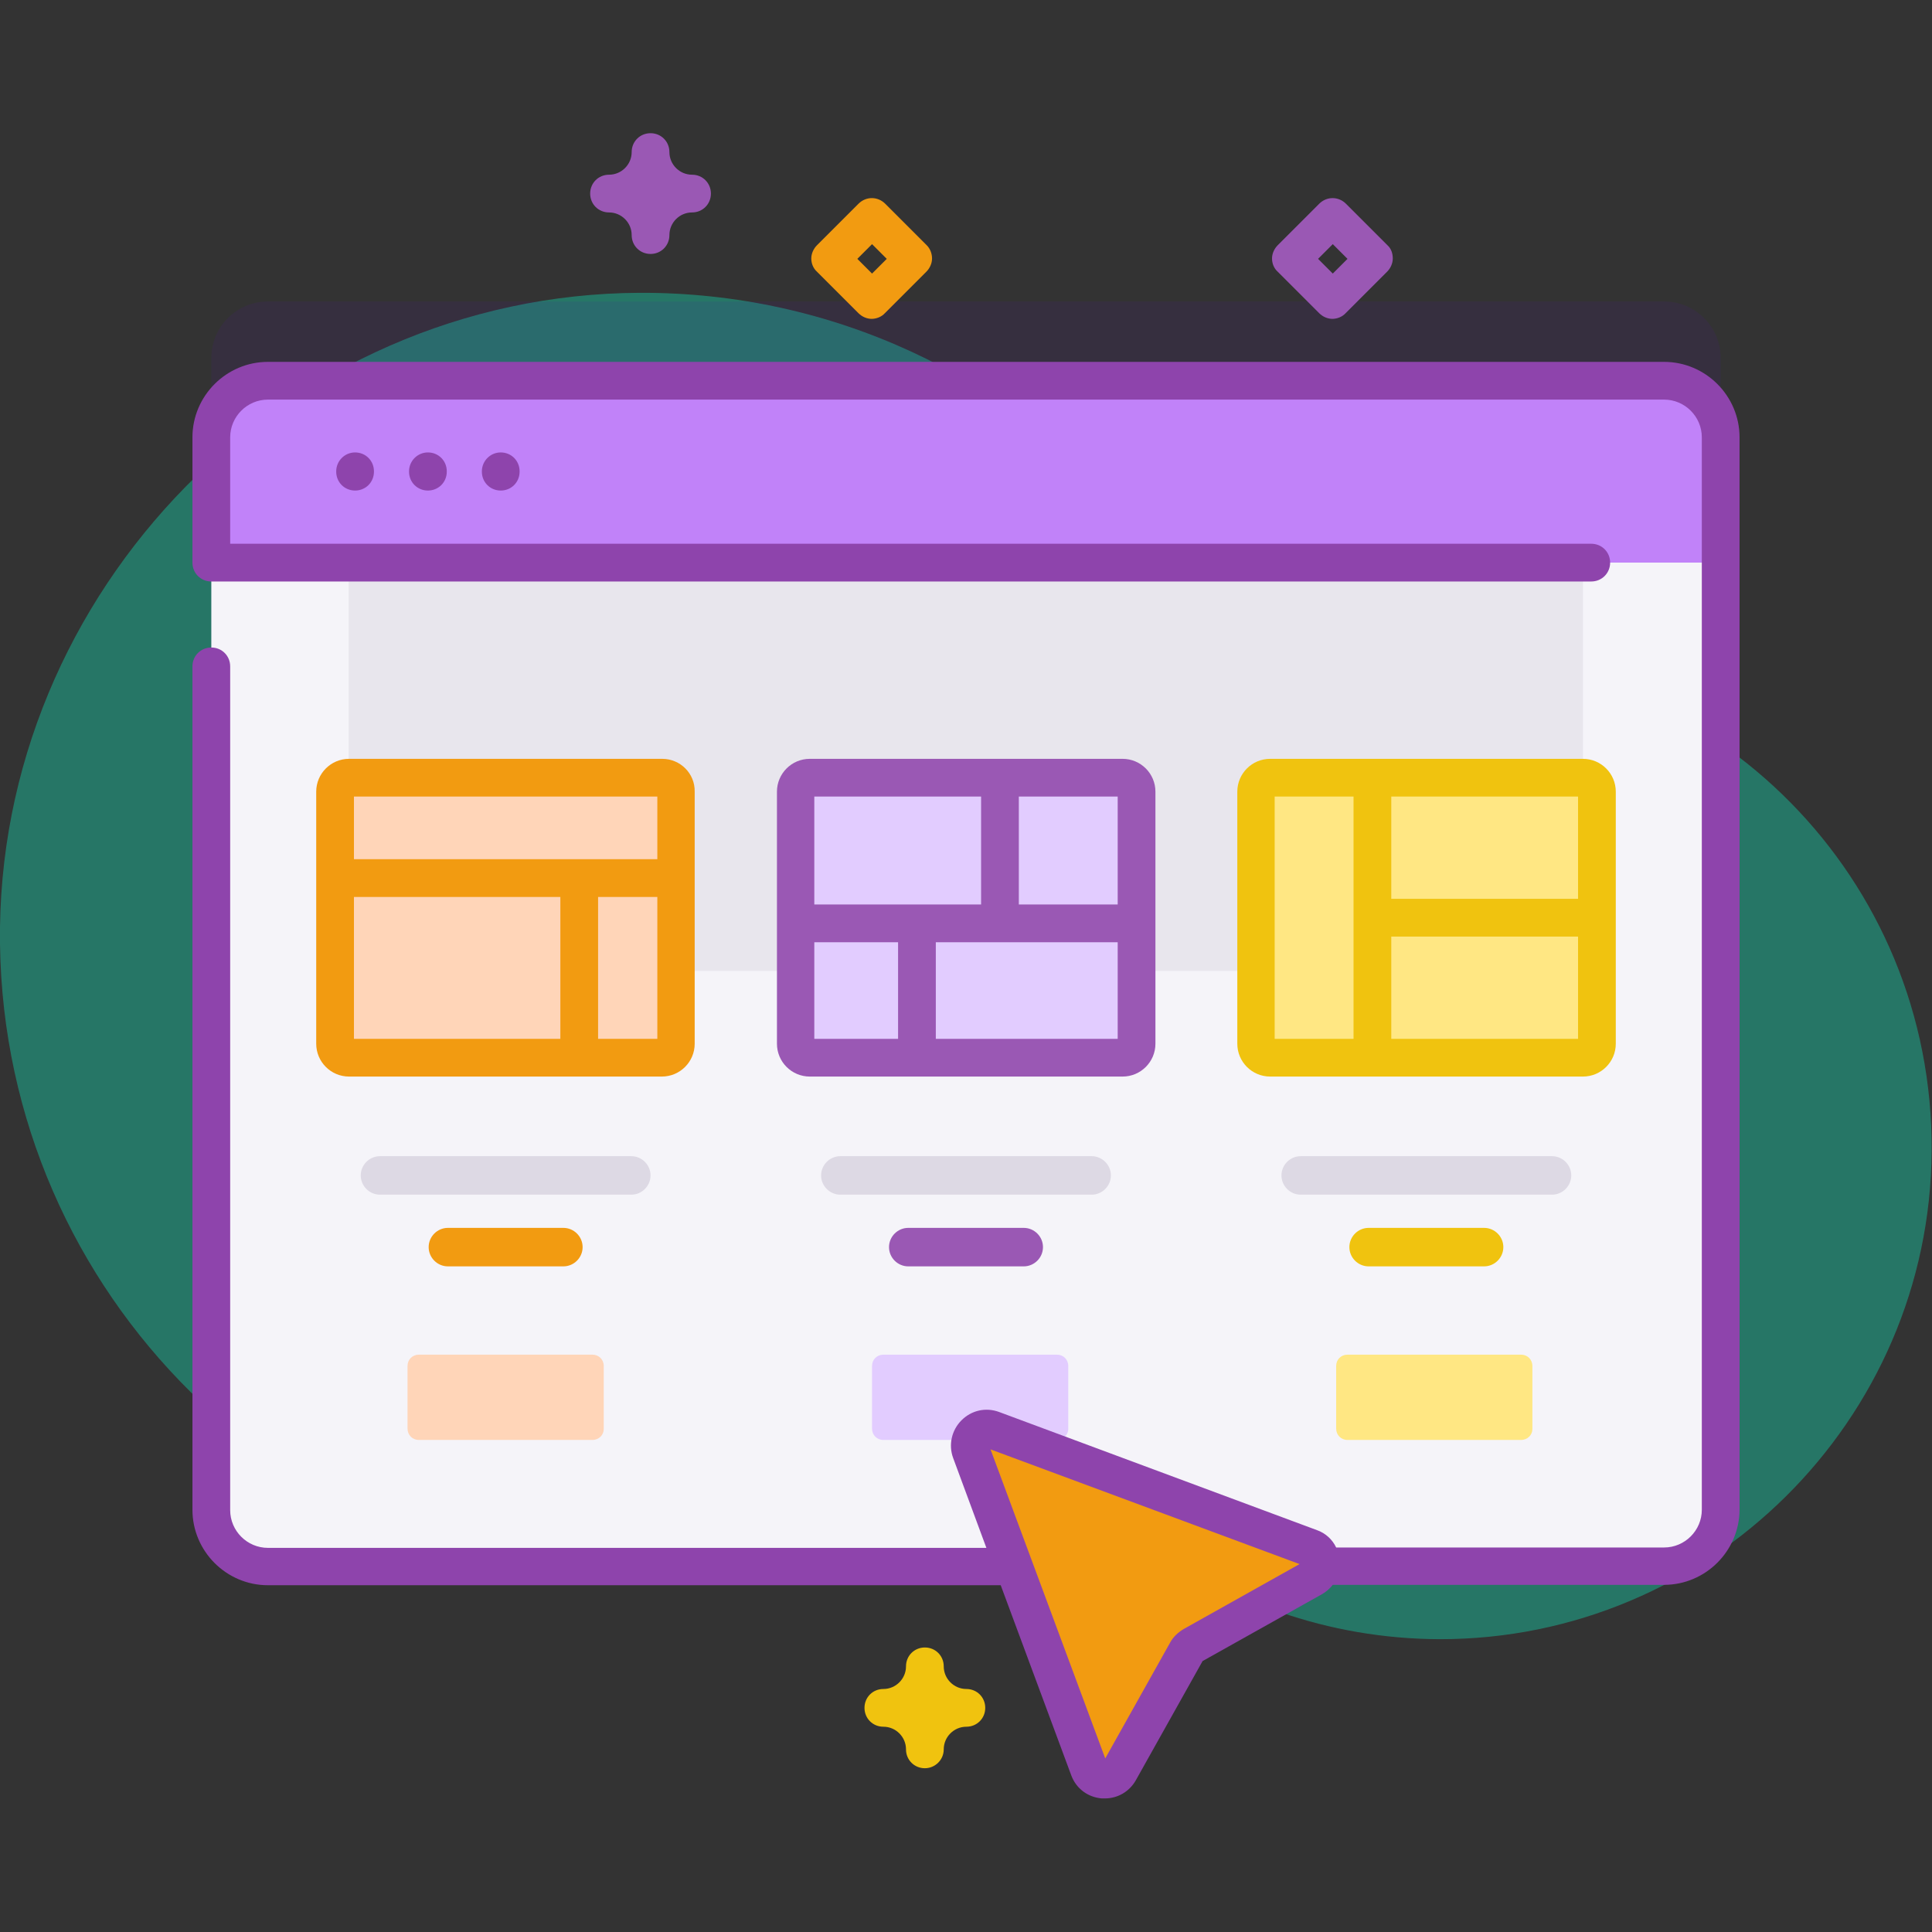 <?xml version="1.0" encoding="utf-8"?>
<!-- Generator: Adobe Illustrator 24.0.3, SVG Export Plug-In . SVG Version: 6.00 Build 0)  -->
<svg version="1.1" id="Capa_1" xmlns="http://www.w3.org/2000/svg" xmlns:xlink="http://www.w3.org/1999/xlink" x="0px" y="0px"
	 viewBox="0 0 512 512" style="enable-background:new 0 0 512 512;" xml:space="preserve">
<rect x="0" y="0" width="512" height="512" fill="#333333" stroke="none"/>
<style type="text/css">
	.st0{opacity:0.5;fill:#1BBB9A;}
	.st1{opacity:0.1;fill:#590BB2;enable-background:new    ;}
	.st2{fill:#F5F4F9;}
	.st3{fill:#E8E6ED;}
	.st4{fill:#C182F9;}
	.st5{fill:#FFD5B8;}
	.st6{fill:#DDD9E4;}
	.st7{fill:#E2CCFF;}
	.st8{fill:#FFE783;}
	.st9{fill:#F0C30F;}
	.st10{fill:#F29B11;}
	.st11{fill:#8E44AC;}
	.st12{fill:#9A58B4;}
</style>
<path class="st0" d="M382.6,174c-0.2,0-0.4,0-0.6,0c-32-0.1-62.4-13.8-83.4-38c-31.4-36-77.6-58.6-129.1-58.4
	C76,78-1.2,156.6,0,250.1c1.2,93,77,168,170.2,168c26.3,0,51.3-6,73.5-16.7c19.2-9.2,42.1-6.8,59,6.2c21.9,16.7,49.2,26.7,78.8,26.8
	c71.4,0.1,130-58,130.4-129.4C512.4,232.9,454.6,174.4,382.6,174z"/>
<path class="st1" d="M456,94.9v284.2c0,8.3-6.7,15-15,15H71c-8.3,0-15-6.7-15-15V94.9c0-8.3,6.7-15,15-15h370
	C449.3,79.9,456,86.6,456,94.9L456,94.9z"/>
<path class="st2" d="M456,115.9v284.2c0,8.3-6.7,15-15,15H71c-8.3,0-15-6.7-15-15V115.9c0-8.3,6.7-15,15-15h370
	C449.3,100.9,456,107.6,456,115.9L456,115.9z"/>
<path class="st3" d="M92.4,149.1h327.1v108.2H92.4L92.4,149.1z"/>
<path class="st4" d="M456,149.1v-33.2c0-8.3-6.7-15-15-15H71c-8.3,0-15,6.7-15,15v33.2H456z"/>
<path class="st5" d="M175.5,280.3H92.5c-2.1,0-3.7-1.7-3.7-3.7v-66.8c0-2.1,1.7-3.7,3.7-3.7h82.9c2.1,0,3.7,1.7,3.7,3.7v66.8
	C179.2,278.6,177.5,280.3,175.5,280.3z"/>
<path class="st6" d="M167.3,316.6h-66.6c-2.8,0-5.1-2.3-5.1-5.1s2.3-5.1,5.1-5.1h66.6c2.8,0,5.1,2.3,5.1,5.1
	S170.1,316.6,167.3,316.6z"/>
<path class="st7" d="M297.5,280.3h-82.9c-2.1,0-3.7-1.7-3.7-3.7v-66.8c0-2.1,1.7-3.7,3.7-3.7h82.9c2.1,0,3.7,1.7,3.7,3.7v66.8
	C301.2,278.6,299.5,280.3,297.5,280.3z"/>
<path class="st6" d="M289.3,316.6h-66.6c-2.8,0-5.1-2.3-5.1-5.1s2.3-5.1,5.1-5.1h66.6c2.8,0,5.1,2.3,5.1,5.1
	S292.1,316.6,289.3,316.6z"/>
<path class="st8" d="M419.5,280.3h-82.9c-2.1,0-3.7-1.7-3.7-3.7v-66.8c0-2.1,1.7-3.7,3.7-3.7h82.9c2.1,0,3.7,1.7,3.7,3.7v66.8
	C423.2,278.6,421.5,280.3,419.5,280.3z"/>
<path class="st6" d="M411.3,316.6h-66.6c-2.8,0-5.1-2.3-5.1-5.1s2.3-5.1,5.1-5.1h66.6c2.8,0,5.1,2.3,5.1,5.1
	S414.1,316.6,411.3,316.6z"/>
<path class="st9" d="M419.5,201.1h-82.9c-4.8,0-8.7,3.9-8.7,8.7v66.8c0,4.8,3.9,8.7,8.7,8.7h82.9c4.8,0,8.7-3.9,8.7-8.7v-66.8
	C428.2,205,424.3,201.1,419.5,201.1L419.5,201.1z M418.2,238.2h-49.5v-27.1h49.5V238.2z M337.8,211.1h20.9v64.2h-20.9V211.1z
	 M368.7,275.3v-27.1h49.5v27.1H368.7z"/>
<path class="st9" d="M393.3,325.4h-30.6c-2.8,0-5.1,2.3-5.1,5.1c0,2.8,2.3,5.1,5.1,5.1h30.6c2.8,0,5.1-2.3,5.1-5.1
	C398.4,327.7,396.1,325.4,393.3,325.4z"/>
<path class="st5" d="M157,381.6h-46c-1.7,0-3-1.3-3-3V362c0-1.7,1.3-3,3-3h46c1.7,0,3,1.3,3,3v16.7C160,380.3,158.7,381.6,157,381.6
	z"/>
<path class="st7" d="M280.1,381.6h-46c-1.7,0-3-1.3-3-3V362c0-1.7,1.3-3,3-3h46c1.7,0,3,1.3,3,3v16.7
	C283.1,380.3,281.7,381.6,280.1,381.6z"/>
<path class="st8" d="M403.1,381.6h-46c-1.7,0-3-1.3-3-3V362c0-1.7,1.3-3,3-3h46c1.7,0,3,1.3,3,3v16.7
	C406.1,380.3,404.8,381.6,403.1,381.6z"/>
<path class="st10" d="M257.3,384.6l31.3,84.2c1.3,3.5,6.2,3.9,8,0.6l17.8-31.7c0.4-0.7,1-1.3,1.7-1.7l31.7-17.8
	c3.3-1.8,2.9-6.7-0.6-8L263,378.9C259.5,377.6,256,381.1,257.3,384.6L257.3,384.6z"/>
<g>
	<path class="st11" d="M89.1,124.9v0.1c0,2.8,2.2,5,5,5s5-2.2,5-5v-0.1c0-2.8-2.2-5-5-5S89.1,122.2,89.1,124.9z"/>
	<path class="st11" d="M108.4,124.9v0.1c0,2.8,2.2,5,5,5s5-2.2,5-5v-0.1c0-2.8-2.2-5-5-5S108.4,122.2,108.4,124.9z"/>
	<path class="st11" d="M127.7,124.9v0.1c0,2.8,2.2,5,5,5s5-2.2,5-5v-0.1c0-2.8-2.2-5-5-5S127.7,122.2,127.7,124.9z"/>
	<path class="st11" d="M441,95.9H71c-11,0-20,9-20,20v33.2c0,2.8,2.2,5,5,5h365.7c2.8,0,5-2.2,5-5s-2.2-5-5-5H61v-28.2
		c0-5.5,4.5-10,10-10h370c5.5,0,10,4.5,10,10v284.2c0,5.5-4.5,10-10,10h-86.9c-1-2.1-2.8-3.8-5.1-4.6l-84.2-31.3
		c-3.5-1.3-7.3-0.5-10,2.2c-2.6,2.6-3.5,6.5-2.2,10l8.8,23.8H71c-5.5,0-10-4.5-10-10V176.6c0-2.8-2.2-5-5-5s-5,2.2-5,5v223.5
		c0,11,9,20,20,20h194.2l18.7,50.4c1.3,3.5,4.4,5.8,8.1,6.1c0.3,0,0.5,0,0.8,0c3.4,0,6.5-1.8,8.2-4.8l17.7-31.6l31.6-17.7
		c1.1-0.6,2.1-1.5,2.9-2.5H441c11,0,20-9,20-20V115.9C461,104.9,452,95.9,441,95.9L441,95.9z M313.7,431.7c-1.5,0.9-2.8,2.1-3.6,3.6
		L292.9,466l-30.4-81.9l81.9,30.4L313.7,431.7z"/>
</g>
<path class="st9" d="M245.1,468.6c-2.8,0-5-2.2-5-5c0-3.3-2.7-6-6-6c-2.8,0-5-2.2-5-5s2.2-5,5-5c3.3,0,6-2.7,6-6c0-2.8,2.2-5,5-5
	s5,2.2,5,5c0,3.3,2.7,6,6,6c2.8,0,5,2.2,5,5s-2.2,5-5,5c-3.3,0-6,2.7-6,6C250.1,466.4,247.8,468.6,245.1,468.6L245.1,468.6z"/>
<path class="st10" d="M175.5,201.1H92.5c-4.8,0-8.7,3.9-8.7,8.7v66.8c0,4.8,3.9,8.7,8.7,8.7h82.9c4.8,0,8.7-3.9,8.7-8.7v-66.8
	C184.2,205,180.3,201.1,175.5,201.1L175.5,201.1z M174.2,211.1v16.6H93.8v-16.6H174.2z M93.8,237.7h54.7v37.6H93.8V237.7z
	 M158.5,275.3v-37.6h15.7v37.6H158.5z"/>
<path class="st10" d="M149.3,325.4h-30.6c-2.8,0-5.1,2.3-5.1,5.1c0,2.8,2.3,5.1,5.1,5.1h30.6c2.8,0,5.1-2.3,5.1-5.1
	C154.4,327.7,152.1,325.4,149.3,325.4z"/>
<path class="st10" d="M245.6,65l-11-11c-2-2-5.1-2-7.1,0l-11,11c-0.9,0.9-1.5,2.2-1.5,3.5s0.5,2.6,1.5,3.5l11,11
	c1,1,2.3,1.5,3.5,1.5s2.6-0.5,3.5-1.5l11-11c0.9-0.9,1.5-2.2,1.5-3.5S246.5,65.9,245.6,65z M231.1,72.5l-3.9-3.9l3.9-3.9l3.9,3.9
	L231.1,72.5z"/>
<path class="st12" d="M297.5,201.1h-82.9c-4.8,0-8.7,3.9-8.7,8.7v66.8c0,4.8,3.9,8.7,8.7,8.7h82.9c4.8,0,8.7-3.9,8.7-8.7v-66.8
	C306.2,205,302.3,201.1,297.5,201.1L297.5,201.1z M296.2,239.7H270v-28.6h26.2L296.2,239.7L296.2,239.7z M260,211.1v28.6h-44.2
	v-28.6H260z M215.8,249.7H238v25.6h-22.2V249.7z M248,275.3v-25.6h48.2v25.6H248z"/>
<path class="st12" d="M271.3,325.4h-30.6c-2.8,0-5.1,2.3-5.1,5.1c0,2.8,2.3,5.1,5.1,5.1h30.6c2.8,0,5.1-2.3,5.1-5.1
	C276.4,327.7,274.1,325.4,271.3,325.4z"/>
<path class="st12" d="M183.4,46.3c-3.3,0-6-2.7-6-6c0-2.8-2.2-5-5-5s-5,2.2-5,5c0,3.3-2.7,6-6,6c-2.8,0-5,2.2-5,5s2.2,5,5,5
	c3.3,0,6,2.7,6,6c0,2.8,2.2,5,5,5s5-2.2,5-5c0-3.3,2.7-6,6-6c2.8,0,5-2.2,5-5S186.2,46.3,183.4,46.3z"/>
<path class="st12" d="M367.7,65l-11-11c-2-2-5.1-2-7.1,0l-11,11c-0.9,0.9-1.5,2.2-1.5,3.5s0.5,2.6,1.5,3.5l11,11
	c1,1,2.3,1.5,3.5,1.5s2.6-0.5,3.5-1.5l11-11c0.9-0.9,1.5-2.2,1.5-3.5S368.7,65.9,367.7,65z M353.2,72.5l-3.9-3.9l3.9-3.9l3.9,3.9
	L353.2,72.5z"/>
</svg>

